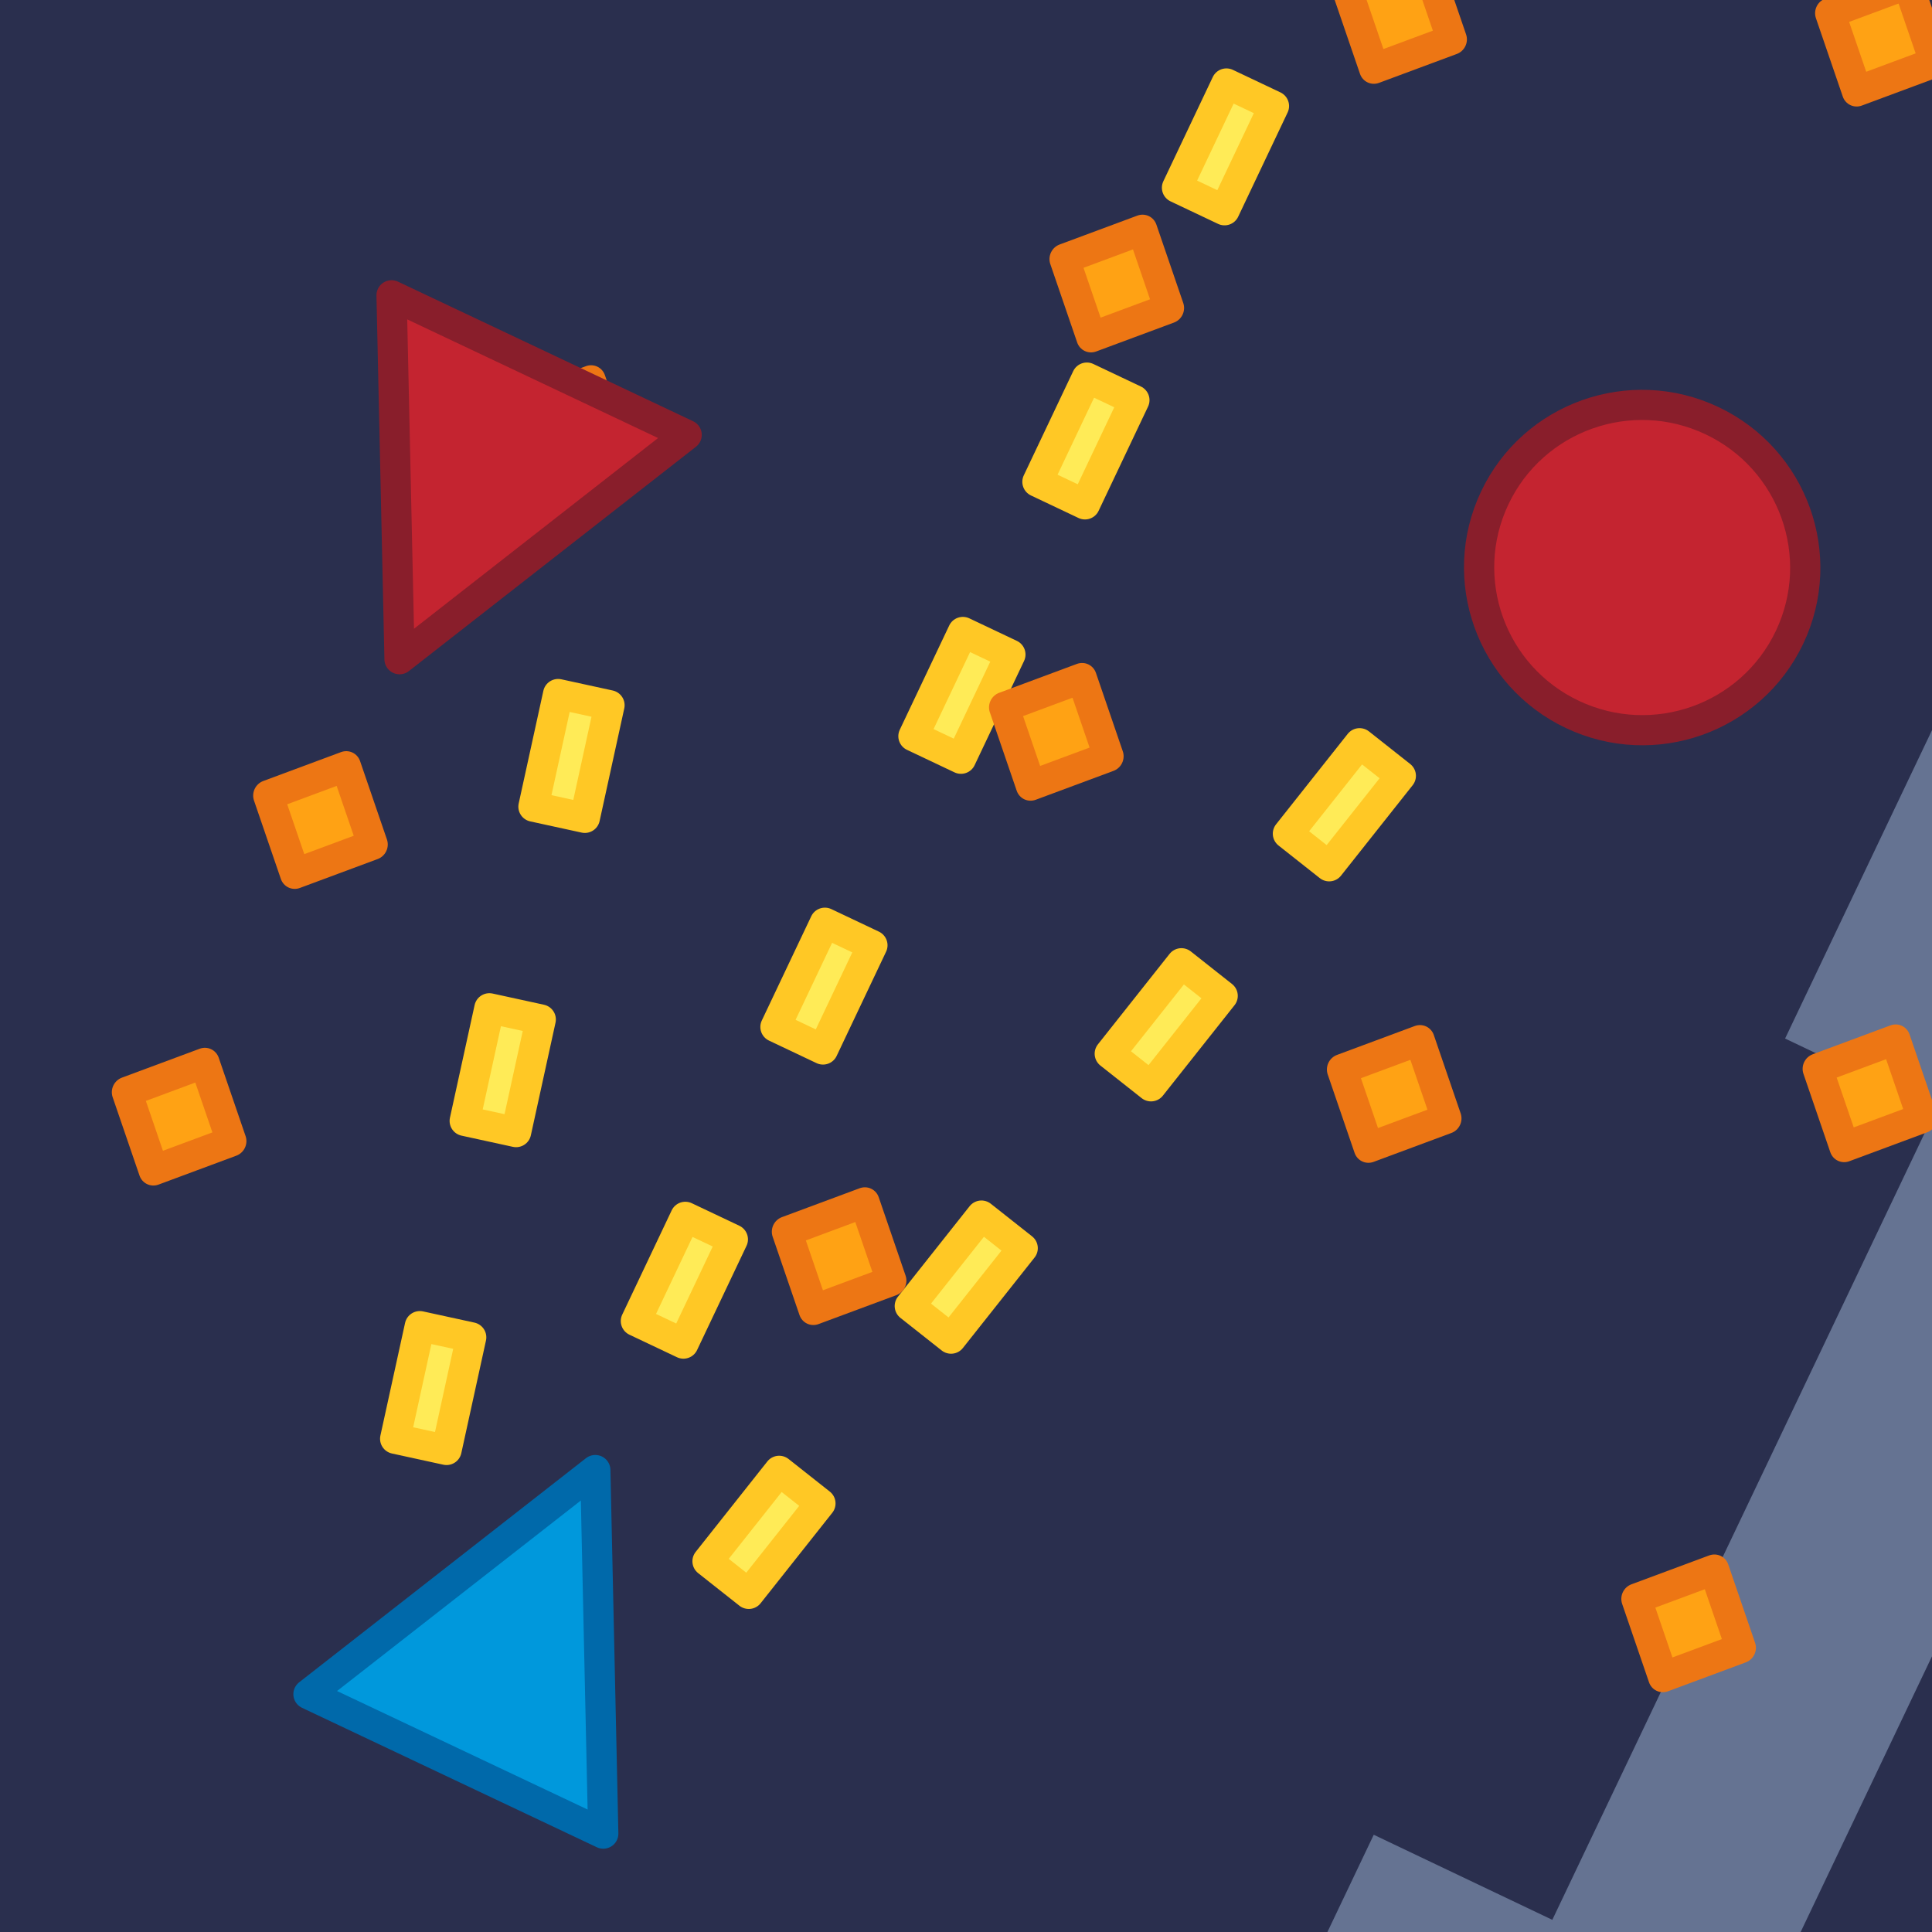 <?xml version="1.0" encoding="UTF-8" standalone="no"?>
<!-- Created with Inkscape (http://www.inkscape.org/) -->

<svg
   width="128"
   height="128"
   viewBox="0 0 33.867 33.867"
   version="1.1"
   id="svg42931"
   inkscape:version="1.2.2 (b0a8486541, 2022-12-01)"
   sodipodi:docname="icon.svg"
   xmlns:inkscape="http://www.inkscape.org/namespaces/inkscape"
   xmlns:sodipodi="http://sodipodi.sourceforge.net/DTD/sodipodi-0.dtd"
   xmlns="http://www.w3.org/2000/svg"
   xmlns:svg="http://www.w3.org/2000/svg">
  <sodipodi:namedview
     id="namedview42933"
     pagecolor="#ffffff"
     bordercolor="#000000"
     borderopacity="0.25"
     inkscape:showpageshadow="2"
     inkscape:pageopacity="0.0"
     inkscape:pagecheckerboard="0"
     inkscape:deskcolor="#d1d1d1"
     inkscape:document-units="mm"
     showgrid="false"
     inkscape:zoom="0.914906"
     inkscape:cx="309.32139"
     inkscape:cy="-51.371398"
     inkscape:window-width="3072"
     inkscape:window-height="1630"
     inkscape:window-x="0"
     inkscape:window-y="0"
     inkscape:window-maximized="1"
     inkscape:current-layer="layer1" />
  <defs
     id="defs42928" />
  <g
     inkscape:label="Layer 1"
     inkscape:groupmode="layer"
     id="layer1">
    <g
       id="g41111"
       transform="matrix(0.212,0.101,-0.101,0.212,-9.591,-27.909)"
       inkscape:label="Background"
       style="display:inline;stroke-width:4.262">
      <rect
         style="fill:#2a2f4e;stroke-width:1.243;stroke-linejoin:round"
         id="rect21283"
         width="338.667"
         height="190.5"
         x="0"
         y="0"
         transform="rotate(-25.393,245.328,-98.421)" />
      <rect
         style="fill:#657392;stroke-width:1.128;stroke-linejoin:round"
         id="rect21339"
         width="17.126"
         height="55.947"
         x="213.65"
         y="246.24" />
      <rect
         style="fill:#657392;stroke-width:1.128;stroke-linejoin:round"
         id="rect21339-3"
         width="17.126"
         height="55.947"
         x="225.293"
         y="205.409" />
      <rect
         style="fill:#657392;stroke-width:1.128;stroke-linejoin:round"
         id="rect21339-6"
         width="17.126"
         height="55.947"
         x="239.473"
         y="169.268" />
      <rect
         style="fill:#657392;stroke-width:1.128;stroke-linejoin:round"
         id="rect21339-7"
         width="17.126"
         height="55.947"
         x="254.238"
         y="130.984" />
      <rect
         style="fill:#657392;stroke-width:1.128;stroke-linejoin:round"
         id="rect21339-5"
         width="17.126"
         height="55.947"
         x="254.071"
         y="83.798" />
      <rect
         style="fill:#657392;stroke-width:1.128;stroke-linejoin:round"
         id="rect21339-35"
         width="17.126"
         height="55.947"
         x="241.63"
         y="46.456" />
      <rect
         style="fill:#657392;stroke-width:1.128;stroke-linejoin:round"
         id="rect21339-62"
         width="17.126"
         height="55.947"
         x="255.171"
         y="10.712" />
      <rect
         style="fill:#657392;stroke-width:1.128;stroke-linejoin:round"
         id="rect21339-9"
         width="17.126"
         height="55.947"
         x="268.377"
         y="-31.847" />
      <rect
         style="fill:#657392;stroke-width:1.128;stroke-linejoin:round"
         id="rect21339-1"
         width="17.126"
         height="55.947"
         x="257.995"
         y="-73.269" />
      <rect
         style="fill:#657392;stroke-width:1.128;stroke-linejoin:round"
         id="rect21339-92"
         width="17.126"
         height="55.947"
         x="218.411"
         y="296.892" />
      <rect
         style="fill:#657392;stroke-width:1.128;stroke-linejoin:round"
         id="rect21339-28"
         width="17.126"
         height="55.947"
         x="226.913"
         y="335.167" />
      <rect
         style="fill:#657392;stroke-width:1.128;stroke-linejoin:round"
         id="rect21339-97"
         width="17.126"
         height="55.947"
         x="234.051"
         y="382.519" />
    </g>
    <g
       id="g38982"
       transform="matrix(0.315,0.149,-0.149,0.314,7.106,-31.53)"
       style="display:inline;stroke-width:1.521;stroke-dasharray:none">
      <rect
         style="fill:#ffa214;stroke:#ed7614;stroke-width:1.521;stroke-linejoin:round;stroke-dasharray:none"
         id="rect6846-4-1-5-8"
         width="4.177"
         height="4.177"
         x="106.253"
         y="26.739"
         transform="matrix(0.697,0.717,-0.697,0.717,0,0)" />
      <path
         style="fill:#0098dc;stroke:#0069aa;stroke-width:1.521;stroke-linecap:butt;stroke-linejoin:round;stroke-dasharray:none"
         d="m 79.126,144.935 -8.202,16.404 h 16.404 z"
         id="path236"
         sodipodi:nodetypes="cccc" />
      <circle
         style="fill:#c42430;stroke:#891e2b;stroke-width:1.521;stroke-linecap:butt;stroke-linejoin:round;stroke-dasharray:none"
         id="path2121"
         cx="107.241"
         cy="81.21"
         r="8.202" />
      <path
         style="fill:#c42430;stroke:#891e2b;stroke-width:1.521;stroke-linecap:butt;stroke-linejoin:round;stroke-dasharray:none"
         d="m 52.742,112.188 8.21,-16.42 h -16.42 z"
         id="path236-4"
         sodipodi:nodetypes="cccc" />
      <g
         id="g37195"
         style="stroke-width:1.521;stroke-dasharray:none">
        <rect
           style="fill:#ffeb57;stroke:#ffc825;stroke-width:1.521;stroke-linejoin:round;stroke-dasharray:none"
           id="rect6846"
           width="5.819"
           height="2.645"
           x="131.385"
           y="-80.38"
           transform="matrix(1.6787683e-4,1,-1,-8.125195e-4,0,0)" />
        <rect
           style="fill:#ffeb57;stroke:#ffc825;stroke-width:1.521;stroke-linejoin:round;stroke-dasharray:none"
           id="rect6846-3"
           width="5.819"
           height="2.645"
           x="114.966"
           y="-80.383"
           transform="matrix(1.6787683e-4,1,-1,-8.125195e-4,0,0)" />
        <rect
           style="fill:#ffeb57;stroke:#ffc825;stroke-width:1.521;stroke-linejoin:round;stroke-dasharray:none"
           id="rect6846-0"
           width="5.819"
           height="2.645"
           x="98.734"
           y="-80.386"
           transform="matrix(1.6787683e-4,1,-1,-8.125195e-4,0,0)" />
        <rect
           style="fill:#ffeb57;stroke:#ffc825;stroke-width:1.521;stroke-linejoin:round;stroke-dasharray:none"
           id="rect6846-7"
           width="5.819"
           height="2.645"
           x="84.462"
           y="-80.538"
           transform="matrix(1.6787683e-4,1,-1,-8.125195e-4,0,0)" />
        <rect
           style="fill:#ffeb57;stroke:#ffc825;stroke-width:1.521;stroke-linejoin:round;stroke-dasharray:none"
           id="rect6846-3-8"
           width="5.819"
           height="2.645"
           x="68.043"
           y="-80.541"
           transform="matrix(1.6787683e-4,1,-1,-8.125195e-4,0,0)" />
        <rect
           style="fill:#ffeb57;stroke:#ffc825;stroke-width:1.521;stroke-linejoin:round;stroke-dasharray:none"
           id="rect6846-0-6"
           width="5.819"
           height="2.645"
           x="51.81"
           y="-80.543"
           transform="matrix(1.6787683e-4,1,-1,-8.125195e-4,0,0)" />
      </g>
      <g
         id="g37195-8"
         transform="rotate(12.981,40.63,179.045)"
         style="stroke-width:1.521;stroke-dasharray:none">
        <rect
           style="fill:#ffeb57;stroke:#ffc825;stroke-width:1.521;stroke-linejoin:round;stroke-dasharray:none"
           id="rect6846-8"
           width="5.819"
           height="2.645"
           x="131.385"
           y="-80.38"
           transform="matrix(1.6787683e-4,1,-1,-8.125195e-4,0,0)" />
        <rect
           style="fill:#ffeb57;stroke:#ffc825;stroke-width:1.521;stroke-linejoin:round;stroke-dasharray:none"
           id="rect6846-3-4"
           width="5.819"
           height="2.645"
           x="114.966"
           y="-80.383"
           transform="matrix(1.6787683e-4,1,-1,-8.125195e-4,0,0)" />
        <rect
           style="fill:#ffeb57;stroke:#ffc825;stroke-width:1.521;stroke-linejoin:round;stroke-dasharray:none"
           id="rect6846-0-3"
           width="5.819"
           height="2.645"
           x="98.734"
           y="-80.386"
           transform="matrix(1.6787683e-4,1,-1,-8.125195e-4,0,0)" />
        <rect
           style="fill:#ffeb57;stroke:#ffc825;stroke-width:1.521;stroke-linejoin:round;stroke-dasharray:none"
           id="rect6846-7-1"
           width="5.819"
           height="2.645"
           x="84.462"
           y="-80.538"
           transform="matrix(1.6787683e-4,1,-1,-8.125195e-4,0,0)" />
      </g>
      <g
         id="g37195-8-2"
         transform="matrix(-0.974,0.225,0.225,0.974,116.783,-3.966)"
         style="stroke-width:1.521;stroke-dasharray:none">
        <rect
           style="fill:#ffeb57;stroke:#ffc825;stroke-width:1.521;stroke-linejoin:round;stroke-dasharray:none"
           id="rect6846-8-0"
           width="5.819"
           height="2.645"
           x="131.385"
           y="-80.38"
           transform="matrix(1.6787683e-4,1,-1,-8.125195e-4,0,0)" />
        <rect
           style="fill:#ffeb57;stroke:#ffc825;stroke-width:1.521;stroke-linejoin:round;stroke-dasharray:none"
           id="rect6846-3-4-6"
           width="5.819"
           height="2.645"
           x="114.966"
           y="-80.383"
           transform="matrix(1.6787683e-4,1,-1,-8.125195e-4,0,0)" />
        <rect
           style="fill:#ffeb57;stroke:#ffc825;stroke-width:1.521;stroke-linejoin:round;stroke-dasharray:none"
           id="rect6846-0-3-8"
           width="5.819"
           height="2.645"
           x="98.734"
           y="-80.386"
           transform="matrix(1.6787683e-4,1,-1,-8.125195e-4,0,0)" />
      </g>
      <rect
         style="fill:#ffa214;stroke:#ed7614;stroke-width:1.521;stroke-linejoin:round;stroke-dasharray:none"
         id="rect6846-4"
         width="4.177"
         height="4.177"
         x="120.193"
         y="44.703"
         transform="matrix(0.697,0.717,-0.697,0.717,0,0)" />
      <rect
         style="fill:#ffa214;stroke:#ed7614;stroke-width:1.521;stroke-linejoin:round;stroke-dasharray:none"
         id="rect6846-4-6"
         width="4.177"
         height="4.177"
         x="131.731"
         y="56.279"
         transform="matrix(0.697,0.717,-0.697,0.717,0,0)" />
      <rect
         style="fill:#ffa214;stroke:#ed7614;stroke-width:1.521;stroke-linejoin:round;stroke-dasharray:none"
         id="rect6846-4-1"
         width="4.177"
         height="4.177"
         x="151.998"
         y="-1.98"
         transform="matrix(0.697,0.717,-0.697,0.717,0,0)" />
      <rect
         style="fill:#ffa214;stroke:#ed7614;stroke-width:1.521;stroke-linejoin:round;stroke-dasharray:none"
         id="rect6846-4-1-9"
         width="4.177"
         height="4.177"
         x="108.822"
         y="-1.992"
         transform="matrix(0.697,0.717,-0.697,0.717,0,0)" />
      <rect
         style="fill:#ffa214;stroke:#ed7614;stroke-width:1.521;stroke-linejoin:round;stroke-dasharray:none"
         id="rect6846-4-5"
         width="4.177"
         height="4.177"
         x="151.753"
         y="-43.823"
         transform="matrix(0.697,0.717,-0.697,0.717,0,0)" />
      <rect
         style="fill:#ffa214;stroke:#ed7614;stroke-width:1.521;stroke-linejoin:round;stroke-dasharray:none"
         id="rect6846-4-1-0"
         width="4.177"
         height="4.177"
         x="110.647"
         y="-42.481"
         transform="matrix(0.697,0.717,-0.697,0.717,0,0)" />
      <rect
         style="fill:#ffa214;stroke:#ed7614;stroke-width:1.521;stroke-linejoin:round;stroke-dasharray:none"
         id="rect6846-4-1-91"
         width="4.177"
         height="4.177"
         x="131.064"
         y="-51.528"
         transform="matrix(0.697,0.717,-0.697,0.717,0,0)" />
      <rect
         style="fill:#ffa214;stroke:#ed7614;stroke-width:1.521;stroke-linejoin:round;stroke-dasharray:none"
         id="rect6846-4-1-7"
         width="4.177"
         height="4.177"
         x="101.094"
         y="-19.851"
         transform="matrix(0.697,0.717,-0.697,0.717,0,0)" />
      <rect
         style="fill:#ffa214;stroke:#ed7614;stroke-width:1.521;stroke-linejoin:round;stroke-dasharray:none"
         id="rect6846-4-1-71"
         width="4.177"
         height="4.177"
         x="160.323"
         y="-24.655"
         transform="matrix(0.697,0.717,-0.697,0.717,0,0)" />
      <rect
         style="fill:#ffa214;stroke:#ed7614;stroke-width:1.521;stroke-linejoin:round;stroke-dasharray:none"
         id="rect6846-4-1-5"
         width="4.177"
         height="4.177"
         x="128.949"
         y="8.206"
         transform="matrix(0.697,0.717,-0.697,0.717,0,0)" />
      <rect
         style="fill:#ffa214;stroke:#ed7614;stroke-width:1.521;stroke-linejoin:round;stroke-dasharray:none"
         id="rect6846-4-1-5-6"
         width="4.177"
         height="4.177"
         x="149.916"
         y="27.113"
         transform="matrix(0.697,0.717,-0.697,0.717,0,0)" />
      <rect
         style="fill:#ffa214;stroke:#ed7614;stroke-width:1.521;stroke-linejoin:round;stroke-dasharray:none"
         id="rect6846-4-1-5-7"
         width="4.177"
         height="4.177"
         x="182.191"
         y="-7.365"
         transform="matrix(0.697,0.717,-0.697,0.717,0,0)" />
      <rect
         style="fill:#ffa214;stroke:#ed7614;stroke-width:1.521;stroke-linejoin:round;stroke-dasharray:none"
         id="rect6846-4-1-5-3"
         width="4.177"
         height="4.177"
         x="180.35"
         y="-46.029"
         transform="matrix(0.697,0.717,-0.697,0.717,0,0)" />
      <rect
         style="fill:#ffa214;stroke:#ed7614;stroke-width:1.521;stroke-linejoin:round;stroke-dasharray:none"
         id="rect6846-4-1-5-65"
         width="4.177"
         height="4.177"
         x="149.877"
         y="-73.063"
         transform="matrix(0.697,0.717,-0.697,0.717,0,0)" />
      <rect
         style="fill:#ffa214;stroke:#ed7614;stroke-width:1.521;stroke-linejoin:round;stroke-dasharray:none"
         id="rect6846-4-1-5-63"
         width="4.177"
         height="4.177"
         x="110.669"
         y="-72.058"
         transform="matrix(0.697,0.717,-0.697,0.717,0,0)" />
      <rect
         style="fill:#ffa214;stroke:#ed7614;stroke-width:1.521;stroke-linejoin:round;stroke-dasharray:none"
         id="rect6846-4-1-5-9"
         width="4.177"
         height="4.177"
         x="81.125"
         y="-43.674"
         transform="matrix(0.697,0.717,-0.697,0.717,0,0)" />
      <rect
         style="fill:#ffa214;stroke:#ed7614;stroke-width:1.521;stroke-linejoin:round;stroke-dasharray:none"
         id="rect6846-4-1-5-4"
         width="4.177"
         height="4.177"
         x="80.21"
         y="-1.1"
         transform="matrix(0.697,0.717,-0.697,0.717,0,0)" />
    </g>
  </g>
</svg>
